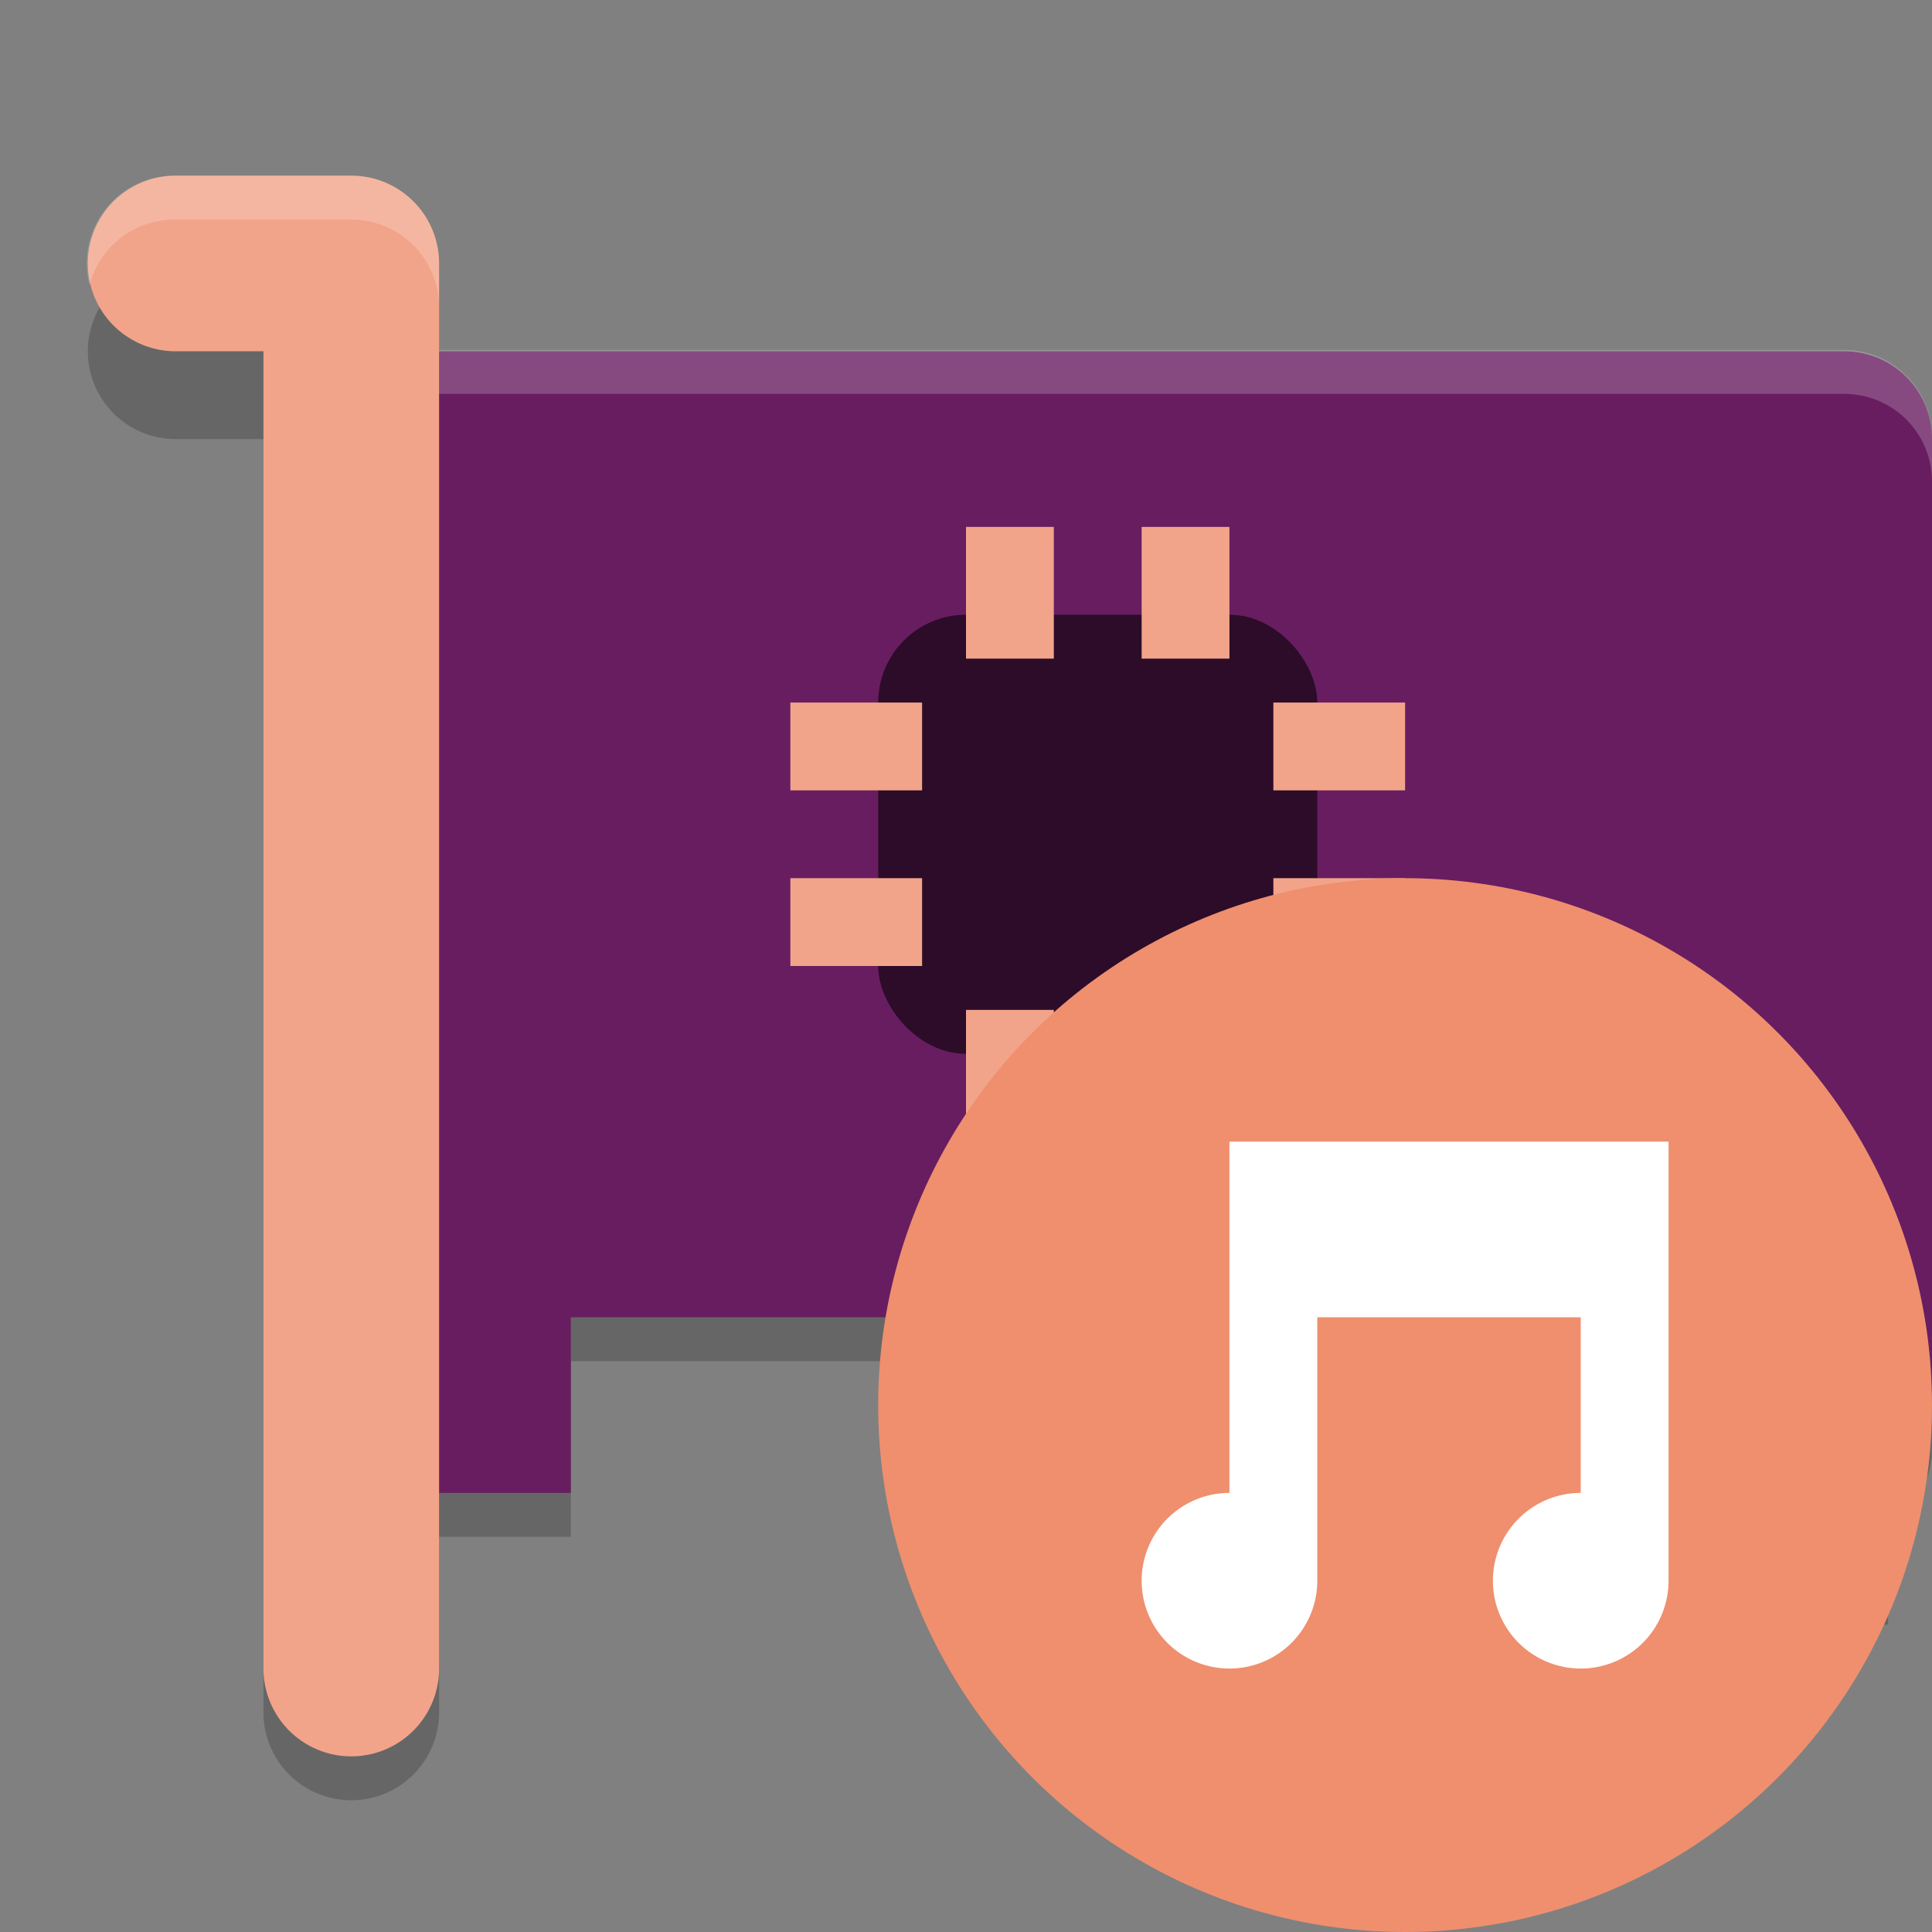 <svg width="22" height="22" version="1.1" xmlns="http://www.w3.org/2000/svg">
 <rect width="100%" height="100%" fill="#808080" stroke="none"/>
 <g transform="translate(-1,-1)">
  <g>
   <path d="m6 5.5c-0.554 0-1 0.446-1 1v11c0 0.554 0.446 1 1 1h1.5v-2h5v2h9.5c0.554 0 1-0.446 1-1v-11c0-0.554-0.446-1-1-1z" style="opacity:.2"/>
   <path d="m6 5c-0.554 0-1 0.446-1 1v11c0 0.554 0.446 1 1 1h1.5v-2h5v2h9.5c0.554 0 1-0.446 1-1v-11c0-0.554-0.446-1-1-1z" style="fill:#681d61"/>
   <path d="m6 4.985c-0.554 0-1 0.446-1 1v0.5c0-0.554 0.446-1 1-1h16c0.554 0 1 0.446 1 1v-0.5c0-0.554-0.446-1-1-1z" style="fill:#ffffff;opacity:.2"/>
   <g style="opacity:.2">
    <rect x="13" y="16.5" width="2" height="3"/>
    <rect x="15.5" y="16.5" width="2" height="3"/>
    <rect x="18" y="16.5" width="2" height="3"/>
    <rect x="20.5" y="16.5" width="2" height="3"/>
   </g>
   <g style="fill:#f5b9a5">
    <rect x="13" y="16" width="2" height="3"/>
    <rect x="15.5" y="16" width="2" height="3"/>
    <rect x="18" y="16" width="2" height="3"/>
    <rect x="20.5" y="16" width="2" height="3"/>
   </g>
   <rect x="11" y="8" width="5" height="5" rx="1" ry="1" style="fill:#2c0c29"/>
   <g style="fill:#f2a48a">
    <rect x="12" y="7" width="1" height="1.5"/>
    <rect x="14" y="7" width="1" height="1.5"/>
    <rect x="12" y="12.5" width="1" height="1.5"/>
    <rect x="14" y="12.5" width="1" height="1.5"/>
    <rect transform="rotate(90)" x="9" y="-17" width="1" height="1.5"/>
    <rect transform="rotate(90)" x="11" y="-17" width="1" height="1.5"/>
    <rect transform="rotate(90)" x="9" y="-11.5" width="1" height="1.5"/>
    <rect transform="rotate(90)" x="11" y="-11.5" width="1" height="1.5"/>
   </g>
   <path d="m3 5h2v15.5" style="fill:none;opacity:.2;stroke-linecap:round;stroke-linejoin:round;stroke-width:2;stroke:#000000"/>
   <path d="m3 4h2v16" style="fill:none;stroke-linecap:round;stroke-linejoin:round;stroke-width:2;stroke:#f2a48a"/>
   <path d="m3 3a1 1 0 0 0-0.981 1.246 1 1 0 0 1 0.981-0.746h2a1 1 0 0 1 1 1v-0.5a1 1 0 0 0-1-1z" style="fill:#ffffff;opacity:.2"/>
  </g>
  <circle cx="17" cy="17" r="6" style="fill:#ef8f6e"/>
  <path d="m15 14v4a1 1 0 0 0-1 1 1 1 0 0 0 1 1 1 1 0 0 0 1-1v-3h3v2a1 1 0 0 0-1 1 1 1 0 0 0 1 1 1 1 0 0 0 1-1v-5h-4z" style="fill:#ffffff"/>
 </g>
</svg>
